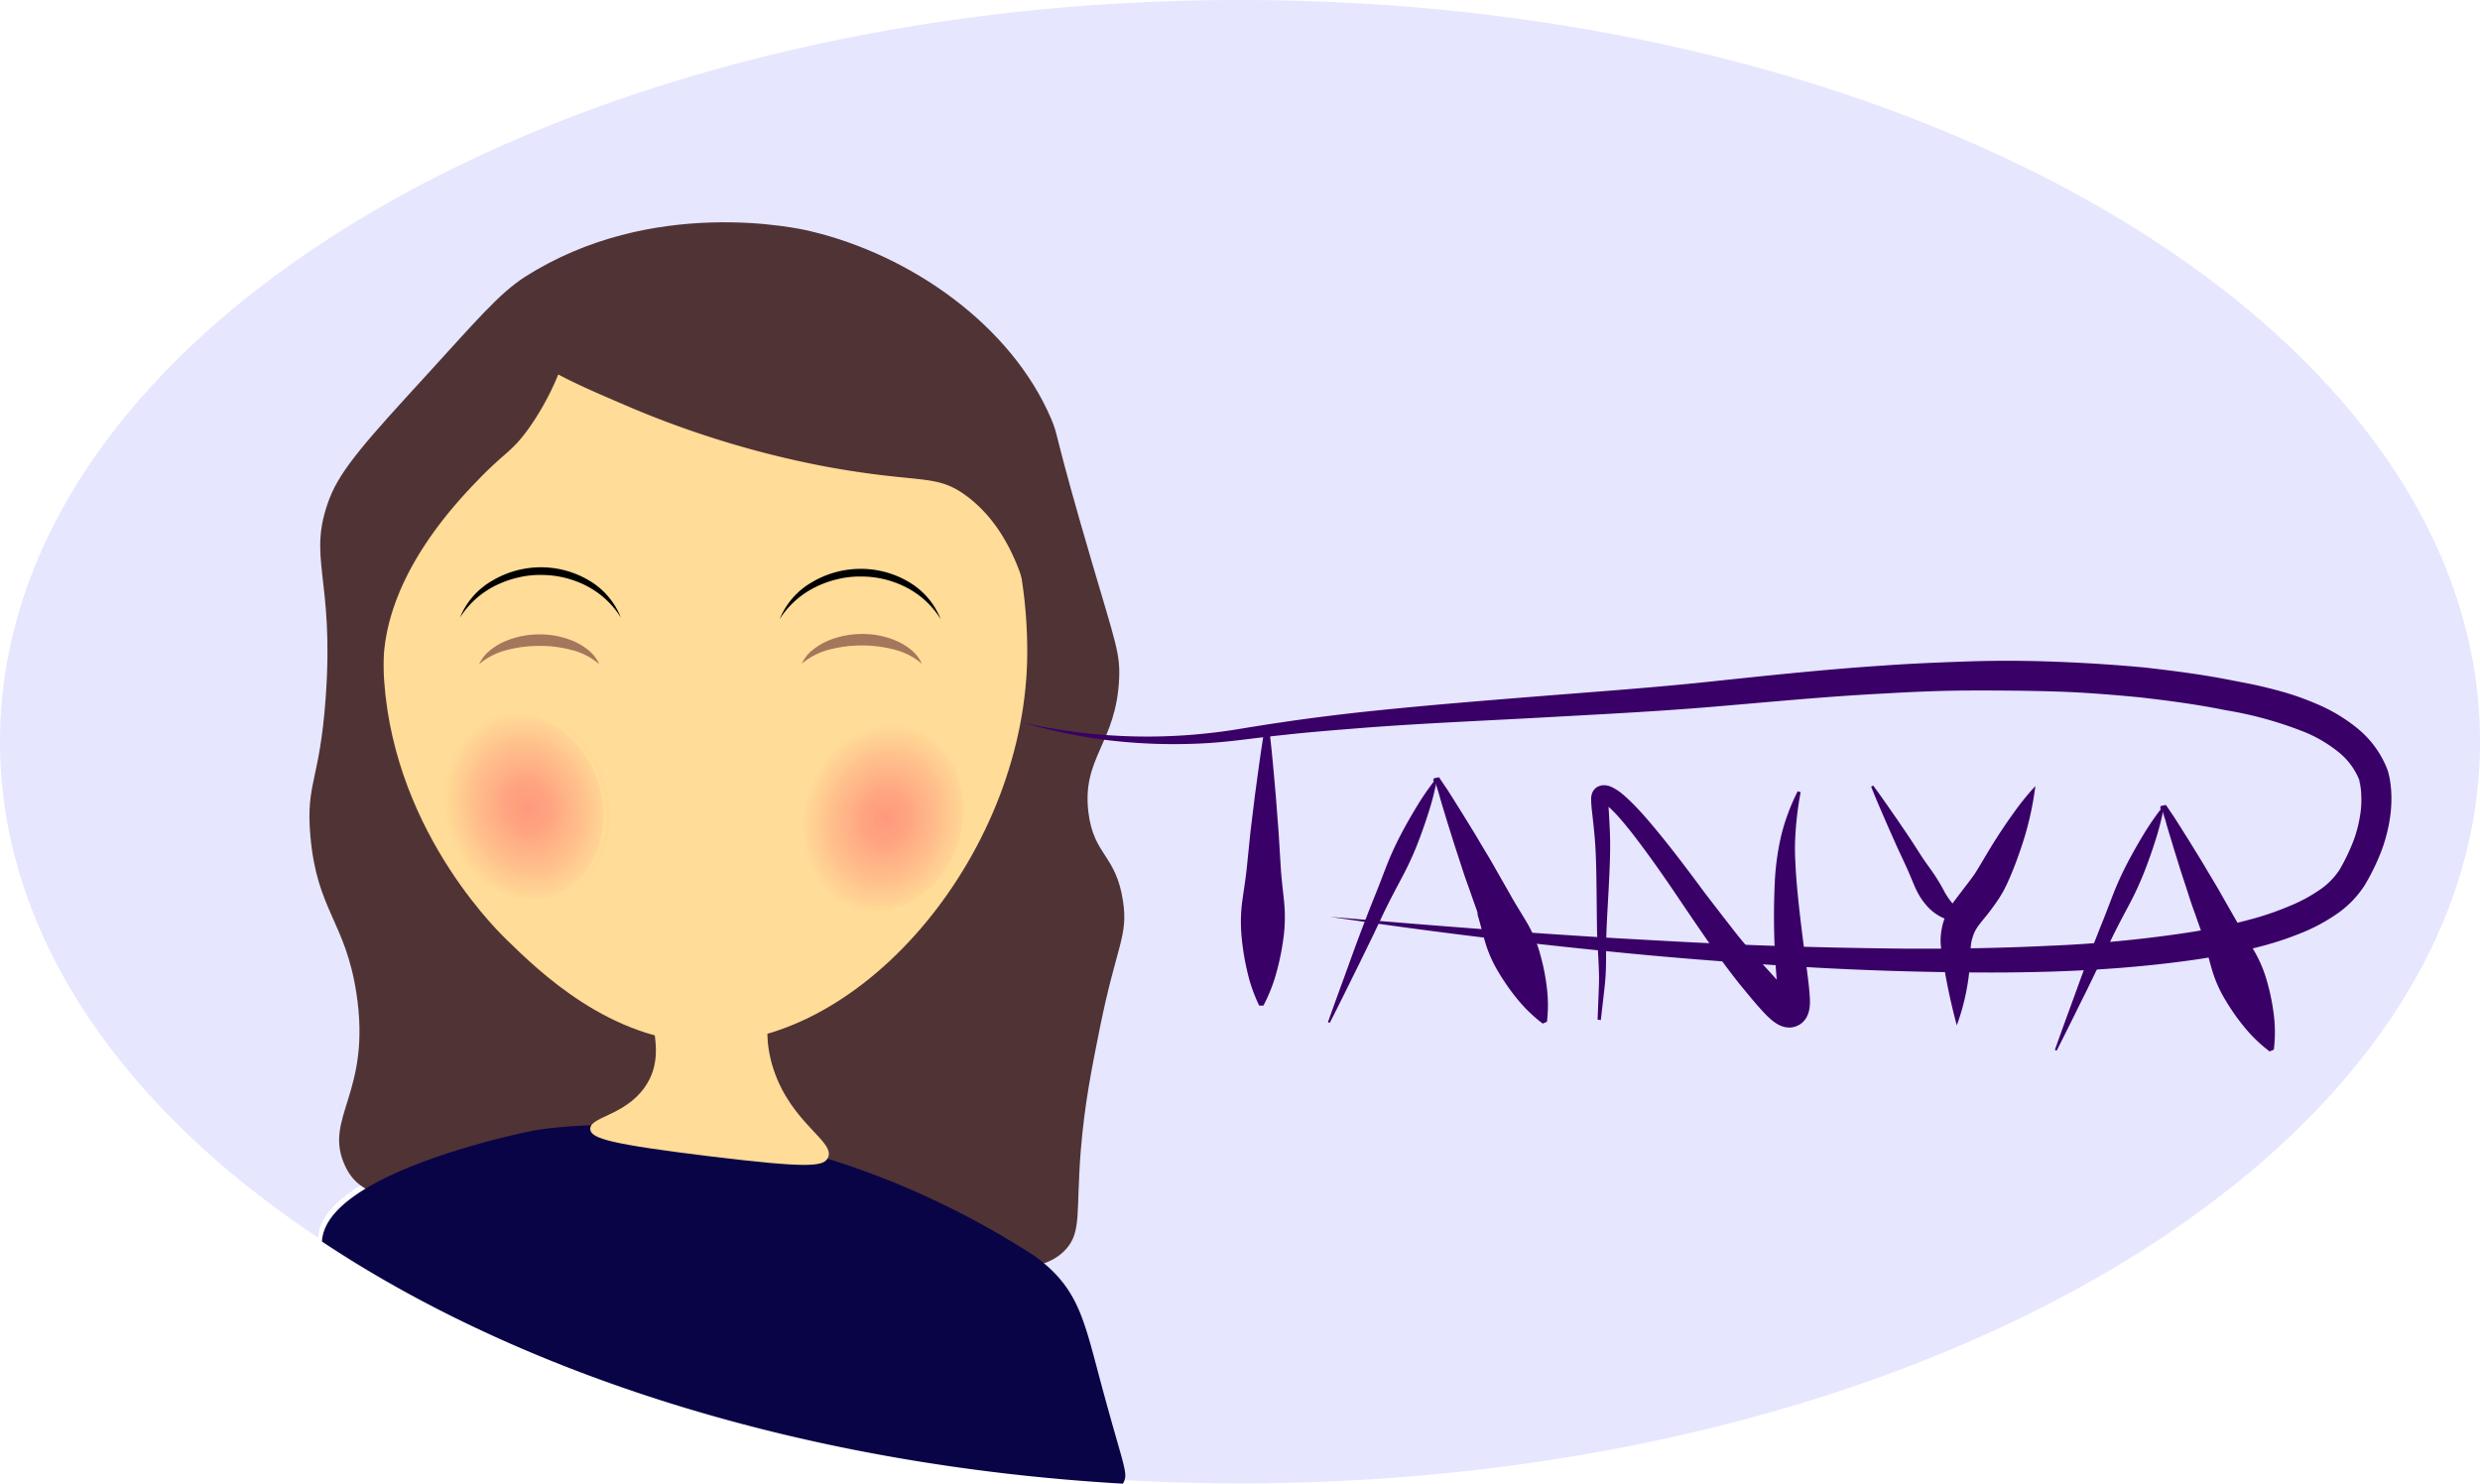 <svg xmlns="http://www.w3.org/2000/svg" xmlns:xlink="http://www.w3.org/1999/xlink" viewBox="0 0 647 387.08"><defs><style>.cls-1{fill:#e6e6ff;}.cls-2{fill:#503335;}.cls-3{fill:#090446;}.cls-4{fill:#ffdc97;}.cls-5{fill:#390067;}.cls-6{fill:url(#radial-gradient);}.cls-7{fill:url(#radial-gradient-2);}.cls-8{opacity:0.6;}.cls-9{fill:#673335;}.cls-10{fill:url(#radial-gradient-3);}.cls-11{fill:url(#radial-gradient-4);}</style><radialGradient id="radial-gradient" cx="135.88" cy="209.86" r="24.75" gradientTransform="translate(17.25 -3.55) scale(0.88 1.02)" gradientUnits="userSpaceOnUse"><stop offset="0" stop-color="#ff6b6b" stop-opacity="0.6"/><stop offset="0.28" stop-color="#ff7d72" stop-opacity="0.58"/><stop offset="0.69" stop-color="#ffad85" stop-opacity="0.54"/><stop offset="1" stop-color="#ffdc97" stop-opacity="0.5"/></radialGradient><radialGradient id="radial-gradient-2" cx="136.5" cy="210.5" r="23.59" gradientTransform="matrix(0.96, -0.29, 0.33, 1.11, -64.55, 15.38)" gradientUnits="userSpaceOnUse"><stop offset="0.2" stop-color="#ff8073" stop-opacity="0.8"/><stop offset="0.3" stop-color="#ff8475" stop-opacity="0.7"/><stop offset="0.36" stop-color="#ff8976" stop-opacity="0.56"/><stop offset="0.4" stop-color="#ff8b77" stop-opacity="0.5"/><stop offset="0.46" stop-color="#ffaa83" stop-opacity="0.28"/><stop offset="0.52" stop-color="#ffc58e" stop-opacity="0.08"/><stop offset="0.55" stop-color="#ffd092" stop-opacity="0"/><stop offset="0.6" stop-color="#ffd996" stop-opacity="0.07"/><stop offset="0.63" stop-color="#ffdc97" stop-opacity="0.1"/><stop offset="0.66" stop-color="#ffdc97" stop-opacity="0.27"/><stop offset="0.69" stop-color="#ffdc97" stop-opacity="0.44"/><stop offset="0.72" stop-color="#ffdc97" stop-opacity="0.59"/><stop offset="0.75" stop-color="#ffdc97" stop-opacity="0.72"/><stop offset="0.78" stop-color="#ffdc97" stop-opacity="0.82"/><stop offset="0.82" stop-color="#ffdc97" stop-opacity="0.9"/><stop offset="0.86" stop-color="#ffdc97" stop-opacity="0.96"/><stop offset="0.91" stop-color="#ffdc97" stop-opacity="0.99"/><stop offset="1" stop-color="#ffdc97"/></radialGradient><radialGradient id="radial-gradient-3" cx="243" cy="212.8" r="24.75" gradientTransform="matrix(0, 0.88, -1.02, 0, 447.55, 0.25)" xlink:href="#radial-gradient"/><radialGradient id="radial-gradient-4" cx="230.5" cy="213.5" r="23.59" gradientTransform="translate(81.37 -90.59) rotate(16.76) scale(1 1.16)" xlink:href="#radial-gradient-2"/></defs><g id="Layer_2" data-name="Layer 2"><g id="Layer_3" data-name="Layer 3"><g id="Layer_4" data-name="Layer 4"><path class="cls-1" d="M323.5,0C144.84,0,0,86.63,0,193.5c0,49.76,31.41,95.13,83,129.41.86-17.82,51.92-28.3,55-28.91,0,0,60.26-11.95,129.1,31.5A36.86,36.86,0,0,1,274,331c6.72,6.89,8.34,14.3,12,28,6.18,23.13,7.52,24.3,6,27a.35.35,0,0,0-.05.08q15.57.9,31.55.92C502.16,387,647,300.37,647,193.5S502.16,0,323.5,0Z"/><path class="cls-2" d="M136.89,72.28c-6.6,4.21-12.91,11.68-26,26-14.65,16-22,24.06-24.92,31.76-6,15.74,1.3,20.09-1,52-1.59,22-5.21,22.12-4,36,1.69,19.49,9.1,22.3,12,41,4.07,26.26-8.72,32.47-3,45,5.14,11.27,17.25,10.08,101,23,20.45,3.15,41.42.82,62,3,8.61.91,19.17,2.26,25-4,4.3-4.61,2.7-9.79,4-26,1-12.07,2.81-21.17,5-32,4.38-21.66,7.41-23.78,6-33-1.85-12.12-7.59-11.78-9-23-1.82-14.4,7.24-18.07,8-35,.29-6.44-.88-9.18-7-30-10.36-35.22-8.67-32.95-10.73-37.77-10.46-24.46-36.55-42.7-62.74-48.94C208.54,59.58,170.17,51,136.89,72.28Z"/><path class="cls-3" d="M287,360c-3.66-13.7-5.28-21.11-12-28a36.86,36.86,0,0,0-6.9-5.5C199.26,283.05,139,295,139,295c-3.07.61-54.13,11.09-55,28.91,52.61,35,126.21,58.38,208.94,63.17A.35.35,0,0,1,293,387C294.52,384.3,293.18,383.13,287,360Z"/><path class="cls-4" d="M171.37,251c-7.42,7.87,5.1,21.16-3.26,32.78-5.35,7.46-14.52,7.59-14.11,10.93.29,2.35,5.47,3.82,31.48,7,24.9,3,29.36,2.76,30.52.36,2.06-4.27-9.54-8.83-14.23-23.21-4.54-13.91,2.71-21.71-3.26-27.82S177.21,244.77,171.37,251Z"/></g><path class="cls-5" d="M267,188.56a146.13,146.13,0,0,0,44.63,3.08c3.72-.32,7.42-.76,11.09-1.36s7.43-1.22,11.16-1.76c7.46-1.12,14.94-2.05,22.43-2.86,15-1.59,30-2.8,45-4s30-2.25,44.84-3.83,29.94-3.18,45-4.18c7.54-.54,15.11-.85,22.68-1.1s15.16-.19,22.75.1,15.18.78,22.76,1.48c7.57.86,15.14,1.82,22.64,3.31,1.88.37,3.75.71,5.63,1.1s3.77.85,5.65,1.34a73,73,0,0,1,11.24,3.82,43.38,43.38,0,0,1,10.6,6.39,25.88,25.88,0,0,1,7.73,10.66l-.42-.82a4,4,0,0,1,.31.58c.08.17.2.51.21.53l.06.2.11.4.18.72c.09.47.2.94.26,1.4.15.92.24,1.82.3,2.72a34.74,34.74,0,0,1-.12,5.31,42.3,42.3,0,0,1-2.38,10.06,58.84,58.84,0,0,1-4.42,9.1,26.5,26.5,0,0,1-7.69,7.77,46.8,46.8,0,0,1-9,4.75,83.38,83.38,0,0,1-9.3,3.14,153.71,153.71,0,0,1-18.83,3.84c-25.19,3.58-50.4,3.6-75.49,2.94q-9.4-.26-18.81-.73t-18.77-1.14c-12.5-.87-25-1.87-37.46-3.12q-37.39-3.69-74.54-9.21c24.94,2.14,49.88,4.11,74.83,5.59,12.48.7,24.95,1.42,37.43,1.86q9.36.34,18.72.55t18.7.3c12.47.07,24.93-.11,37.34-.72a331,331,0,0,0,36.95-3.5,146.09,146.09,0,0,0,17.86-3.89,75,75,0,0,0,8.43-3,40.17,40.17,0,0,0,7.55-4A18.9,18.9,0,0,0,610.3,227a50.38,50.38,0,0,0,3.74-7.77,34.25,34.25,0,0,0,1.9-8.16A26.28,26.28,0,0,0,616,207c0-.66-.11-1.31-.21-1.94,0-.32-.12-.61-.18-.91l-.1-.41,0-.17,0-.08a2.61,2.61,0,0,0,.16.39,2.51,2.51,0,0,0,.26.45l-.42-.83a17.75,17.75,0,0,0-5.45-7.31,35.29,35.29,0,0,0-8.67-5.14,99,99,0,0,0-20.84-5.78c-7.24-1.48-14.59-2.44-22-3.31-7.39-.71-14.79-1.32-22.22-1.55s-14.89-.28-22.34-.26-14.92.34-22.38.78c-14.94.75-29.83,2.21-44.84,3.47s-30.09,2-45.1,2.83-30,1.45-45,2.58c-7.47.6-14.95,1.16-22.39,2-3.74.39-7.43.86-11.18,1.31s-7.55.78-11.34.91a145.28,145.28,0,0,1-22.66-.91A143,143,0,0,1,267,188.56Z"/><path class="cls-5" d="M331.08,189.68c.73,6.08,1.25,12.15,1.78,18.22l.7,9.1.56,9.1c.17,3,.58,6.07.88,9.11a40.54,40.54,0,0,1-.11,9.08,65.9,65.9,0,0,1-1.78,9.06,42.56,42.56,0,0,1-3.5,9l-1.1,0a41.47,41.47,0,0,1-3.17-9.15,65.49,65.49,0,0,1-1.45-9.12,40.65,40.65,0,0,1,.22-9.09c.41-3,.93-6.05,1.21-9.07l.93-9.08,1.11-9.07c.82-6.05,1.61-12.09,2.62-18.13Z"/><path class="cls-5" d="M346.45,266.68c1.9-5.44,3.93-10.84,5.88-16.27s4-10.81,6.14-16.17c1.1-2.67,2.11-5.37,3.15-8.06a80.72,80.72,0,0,1,3.55-7.88c1.32-2.57,2.75-5.09,4.25-7.56a70.53,70.53,0,0,1,4.94-7.23l.46.21a71.39,71.39,0,0,1-2.21,8.49q-1.31,4.14-2.89,8.16a81.27,81.27,0,0,1-3.59,7.83c-1.34,2.55-2.71,5.08-4,7.66s-2.48,5.18-3.72,7.78l-3.78,7.76c-2.57,5.15-5.08,10.34-7.72,15.47Z"/><path class="cls-5" d="M373.88,203.71l.11-.37.09-.28.48-.1.49-.1.37-.08.33.5,1.3,1.94-.08-.14c.41.61.83,1.23,1.23,1.88l1.12,1.77,2.19,3.5c1.43,2.34,2.89,4.64,4.27,7s2.81,4.62,4.13,7l4,7,.41.74c1.39,2.46,2.95,4.83,4.35,7.29a33.53,33.53,0,0,1,3.17,7.8,55.42,55.42,0,0,1,1.69,8.43,37.26,37.26,0,0,1,.05,9.09l-1.11.46a38.14,38.14,0,0,1-6.57-6.33,56.32,56.32,0,0,1-4.91-7,33.06,33.06,0,0,1-3.44-7.62c-.8-2.69-1.44-5.45-2.26-8.13l.41.74-2.87-8.13c-1-2.69-1.82-5.44-2.72-8.14s-1.73-5.44-2.58-8.13l-1.23-4.06-.59-2-.52-1.87-.08-.15-.66-2.24.71.42-.51,0,.57-.37-.22.32Z"/><path class="cls-5" d="M416.79,266l.24-6c.07-2,.19-4,.12-6-.09-4-.46-8-.52-12.06s-.08-8.07-.14-12.08-.14-8-.5-11.92c-.18-2-.41-4-.63-6a32.46,32.46,0,0,1-.25-3.24,4.89,4.89,0,0,1,0-.53,4.44,4.44,0,0,1,.09-.64,2.39,2.39,0,0,1,.11-.42,3,3,0,0,1,.18-.48,4,4,0,0,1,.34-.54,3.09,3.09,0,0,1,.5-.52,4.12,4.12,0,0,1,.58-.38l.58-.2a4.35,4.35,0,0,1,.58-.13h.48a4.91,4.91,0,0,1,1.52.3,12.72,12.72,0,0,1,3.2,2c.86.71,1.64,1.44,2.39,2.18,1.5,1.49,2.88,3,4.23,4.57,5.34,6.22,10.18,12.72,15,19.21,2.43,3.19,4.88,6.34,7.32,9.48s5,6.07,7.7,9l4,4.4c.66.73,1.32,1.44,2,2.1a22.47,22.47,0,0,0,1.76,1.67l.15.12.08.05,0,0-.06,0-.27-.1-.26-.05a3.12,3.12,0,0,0-.49-.06,4.69,4.69,0,0,0-.58.05,2.44,2.44,0,0,0-.7.2,2.8,2.8,0,0,0-1,.62,2.58,2.58,0,0,0-.32.34l-.12.19-.08.12a1.43,1.43,0,0,0-.21.5,1.07,1.07,0,0,0,0-.21c0-.24,0-.65,0-1.05,0-1.71-.19-3.75-.35-5.73a191.26,191.26,0,0,1-.45-24.44A68.66,68.66,0,0,1,464.69,218,54.52,54.52,0,0,1,469,206.43l.76.25a86.35,86.35,0,0,0-1.4,11.85,54.18,54.18,0,0,0,0,5.84c.09,2,.2,3.93.37,5.9.67,7.89,1.75,15.76,2.79,23.7.24,2,.51,4,.64,6.3a14.32,14.32,0,0,1,0,2,10.27,10.27,0,0,1-.18,1.28,6.68,6.68,0,0,1-.71,1.92l-.17.28-.25.33a6.64,6.64,0,0,1-.56.63,5.31,5.31,0,0,1-1.6,1,6.82,6.82,0,0,1-1.07.3,4,4,0,0,1-.95.06,7.18,7.18,0,0,1-.87-.08l-.61-.16a5.49,5.49,0,0,1-1-.39l-.41-.21-.29-.18a9.89,9.89,0,0,1-1-.7,23.41,23.41,0,0,1-2.6-2.49c-.74-.8-1.43-1.58-2.1-2.36-1.34-1.58-2.59-3.11-3.9-4.7-2.57-3.22-5-6.51-7.36-9.88s-4.62-6.69-6.87-10c-4.47-6.66-9-13.29-13.84-19.51-1.21-1.55-2.45-3.07-3.73-4.49-.64-.71-1.3-1.39-1.95-2a9.86,9.86,0,0,0-1.77-1.35s-.14-.05.06,0l.09,0a.91.91,0,0,0,.23,0,.68.68,0,0,0,.21-.1,1.1,1.1,0,0,0,.26-.18,1.14,1.14,0,0,0,.24-.25.8.8,0,0,0,.14-.22l.05-.13s0-.08,0,0a.39.39,0,0,0,0,.1,1.09,1.09,0,0,0,0,.22c0,.75,0,1.81.08,2.78.11,2,.22,4,.3,6.07.12,4.13-.07,8.19-.26,12.21s-.46,8.06-.63,12c-.08,2-.12,4-.13,6s0,4-.11,6.07-.35,4-.58,6l-.69,6Z"/><path class="cls-5" d="M531,205.08A81.47,81.47,0,0,1,527,222c-.93,2.7-1.92,5.35-3.16,8.06-.3.69-.65,1.37-1,2.08-.19.36-.4.72-.63,1.1l-.6,1c-.83,1.27-1.73,2.5-2.62,3.68s-1.83,2.23-2.51,3.15a10.49,10.49,0,0,0-1.51,2.49c-.17.44-.34.94-.48,1.45a9.4,9.4,0,0,0-.29,1.42c-.07.53-.09,1.21-.12,1.9L514,250.4a58.72,58.72,0,0,1-3.5,17.11,163.86,163.86,0,0,1-3.57-16.76c-.22-1.4-.49-2.68-.62-4.42a14.47,14.47,0,0,1,.08-2.79,20.2,20.2,0,0,1,.51-2.67,17.65,17.65,0,0,1,2.37-5c1-1.38,1.86-2.47,2.67-3.55s1.62-2.09,2.39-3.15l.58-.79c.15-.22.31-.45.47-.7l1-1.63c1.38-2.29,2.8-4.75,4.32-7.13s3.13-4.77,4.81-7.08A66.61,66.61,0,0,1,531,205.08Z"/><path class="cls-5" d="M488.69,204.94c2.22,3,4.33,6.09,6.45,9.14l3.13,4.61,3,4.65c1,1.56,2.12,3,3.19,4.57.52.76,1,1.55,1.48,2.33s.84,1.48,1.23,2.18a17.43,17.43,0,0,0,2.59,3.7,8.87,8.87,0,0,0,4.27,2.45l.11.59a6.47,6.47,0,0,1-3,1.09,8.35,8.35,0,0,1-3.42-.44,12.57,12.57,0,0,1-5.39-3.91,16.5,16.5,0,0,1-1.75-2.51,25.62,25.62,0,0,1-1.23-2.53c-.73-1.72-1.43-3.47-2.22-5.15l-2.35-5.07-2.27-5.11c-1.48-3.43-3-6.84-4.35-10.3Z"/><path class="cls-5" d="M536.1,273.9c1.9-5.44,3.92-10.83,5.88-16.26s4-10.81,6.14-16.17c1.09-2.67,2.1-5.37,3.14-8.07a81.89,81.89,0,0,1,3.56-7.88q2-3.84,4.25-7.56a70.4,70.4,0,0,1,4.94-7.22l.45.21a71.87,71.87,0,0,1-2.2,8.49q-1.31,4.14-2.89,8.15a82.78,82.78,0,0,1-3.59,7.84c-1.34,2.54-2.72,5.08-4,7.65s-2.48,5.19-3.73,7.78l-3.77,7.77c-2.58,5.15-5.09,10.33-7.72,15.47Z"/><path class="cls-5" d="M563.53,210.93l.11-.37.08-.28.48-.1.49-.1.37-.08.34.5,1.3,1.95-.08-.15q.61.91,1.23,1.89L569,216l2.2,3.5c1.43,2.34,2.89,4.65,4.27,7s2.81,4.63,4.12,7l4,7,.41.75c1.38,2.45,2.95,4.83,4.34,7.28a33.63,33.63,0,0,1,3.18,7.81,56.54,56.54,0,0,1,1.69,8.42,36.78,36.78,0,0,1,0,9.09l-1.1.46a38.14,38.14,0,0,1-6.57-6.33,55.18,55.18,0,0,1-4.91-7,33.06,33.06,0,0,1-3.44-7.62c-.81-2.69-1.45-5.45-2.27-8.14l.41.75-2.87-8.13c-1-2.7-1.81-5.45-2.72-8.15s-1.72-5.43-2.57-8.13l-1.23-4.06-.6-2-.52-1.88-.08-.14-.65-2.24.7.42-.5-.05.56-.38-.21.32Z"/></g><g id="Layer_2-2" data-name="Layer 2"><path class="cls-4" d="M268,170c0,51.65-42.32,102.54-84,102-24.73-.32-43.47-18.66-52-27-3.93-3.84-32.5-32.66-32-75,.54-45.82,35.07-102,84-102C230.39,68,268,113.67,268,170Z"/><path class="cls-2" d="M134,85.74c-.15,7.48,13.45,13.29,30.78,20.68a250.07,250.07,0,0,0,50.28,15.24c25.14,4.67,28.91,1.76,36.94,7.62,19.24,14.06,18.32,45.95,19.49,45.72s1.65-24.87-10.26-52.25c-10.81-24.86-26.11-38.5-30.78-42.45-8.12-6.86-17.41-14.71-31.81-17.41-13.77-2.59-24.61,1-34.88,4.35C153.24,70.69,134.18,77,134,85.74Z"/><path class="cls-2" d="M100,179c.06,0-.1-4,.09-7.39,1.24-22.22,19.12-40.7,24.91-46.68,6.84-7.07,8.64-7.1,13-13.24,6.74-9.5,12.57-23.72,9-27.59-2.82-3.06-11.52,1.12-17,5.52s-8.33,9.51-14,22.07c-9.86,21.82-14.81,32.93-16,43A108.72,108.72,0,0,0,100,179Z"/><path d="M120,161.13a19.57,19.57,0,0,1,8.43-9.64A24.86,24.86,0,0,1,141,148a24.5,24.5,0,0,1,12.62,3.41,19.46,19.46,0,0,1,8.35,9.71,22.9,22.9,0,0,0-9.11-8.35A25.89,25.89,0,0,0,141,150a24.44,24.44,0,0,0-6.08.73,26.71,26.71,0,0,0-5.78,2.11A23,23,0,0,0,120,161.13Z"/><path d="M203.41,161.53a19.58,19.58,0,0,1,8.43-9.64,24.89,24.89,0,0,1,12.6-3.48,24.46,24.46,0,0,1,12.62,3.4,19.53,19.53,0,0,1,8.35,9.72,22.84,22.84,0,0,0-9.11-8.35,25.74,25.74,0,0,0-11.85-2.77,24,24,0,0,0-6.08.73,25.93,25.93,0,0,0-5.77,2.11A22.93,22.93,0,0,0,203.41,161.53Z"/><ellipse class="cls-6" cx="136.5" cy="210.5" rx="21.5" ry="25.5" transform="matrix(0.96, -0.29, 0.29, 0.96, -54.73, 48.11)"/><path class="cls-7" d="M134.46,186.3h0c9.53,0,18.44,7.53,21.68,18.31,3.88,12.94-1.77,26.11-12.6,29.36a17.58,17.58,0,0,1-5,.73c-9.53,0-18.44-7.53-21.68-18.31a27,27,0,0,1,.81-18.39,18.88,18.88,0,0,1,11.79-11,17.58,17.58,0,0,1,5-.73m0-1a18.22,18.22,0,0,0-5.29.78c-11.37,3.41-17.31,17.11-13.26,30.6,3.42,11.41,12.9,19,22.63,19a18.22,18.22,0,0,0,5.29-.78c11.37-3.41,17.31-17.11,13.26-30.6-3.42-11.41-12.9-19-22.63-19Z"/><g class="cls-8"><path class="cls-9" d="M125,173.27a9.88,9.88,0,0,1,2.79-3.55,16.73,16.73,0,0,1,3.92-2.39,22.77,22.77,0,0,1,8.95-1.82,22.26,22.26,0,0,1,9,1.78,16.53,16.53,0,0,1,3.92,2.39,9.88,9.88,0,0,1,2.75,3.59,17.59,17.59,0,0,0-7.46-3.76,31.68,31.68,0,0,0-8.16-1,33.29,33.29,0,0,0-8.18,1A18.29,18.29,0,0,0,125,173.27Z"/></g><g class="cls-8"><path class="cls-9" d="M209.16,173.16a10,10,0,0,1,2.79-3.55,16.94,16.94,0,0,1,3.92-2.39,23,23,0,0,1,8.95-1.82,22.26,22.26,0,0,1,9,1.78,16.5,16.5,0,0,1,3.93,2.4,9.76,9.76,0,0,1,2.75,3.58A17.65,17.65,0,0,0,233,169.4a32.19,32.19,0,0,0-8.17-1,32.68,32.68,0,0,0-8.17,1A18.19,18.19,0,0,0,209.16,173.16Z"/></g><ellipse class="cls-10" cx="230.5" cy="213.5" rx="25.5" ry="21.5" transform="translate(-40.41 372.63) rotate(-73.24)"/><path class="cls-11" d="M232.55,188.3v1a17.43,17.43,0,0,1,5,.74c10.82,3.26,16.46,16.44,12.56,29.37-3.24,10.77-12.16,18.29-21.68,18.29a17.43,17.43,0,0,1-5-.74,18.84,18.84,0,0,1-11.77-11,26.9,26.9,0,0,1-.79-18.39c3.24-10.77,12.16-18.29,21.68-18.29v-1m0,0c-9.72,0-19.2,7.6-22.64,19-4.06,13.48,1.87,27.19,13.24,30.62a18.59,18.59,0,0,0,5.3.78c9.72,0,19.2-7.6,22.64-19,4.06-13.48-1.87-27.19-13.24-30.62a18.59,18.59,0,0,0-5.3-.78Z"/></g></g></svg>